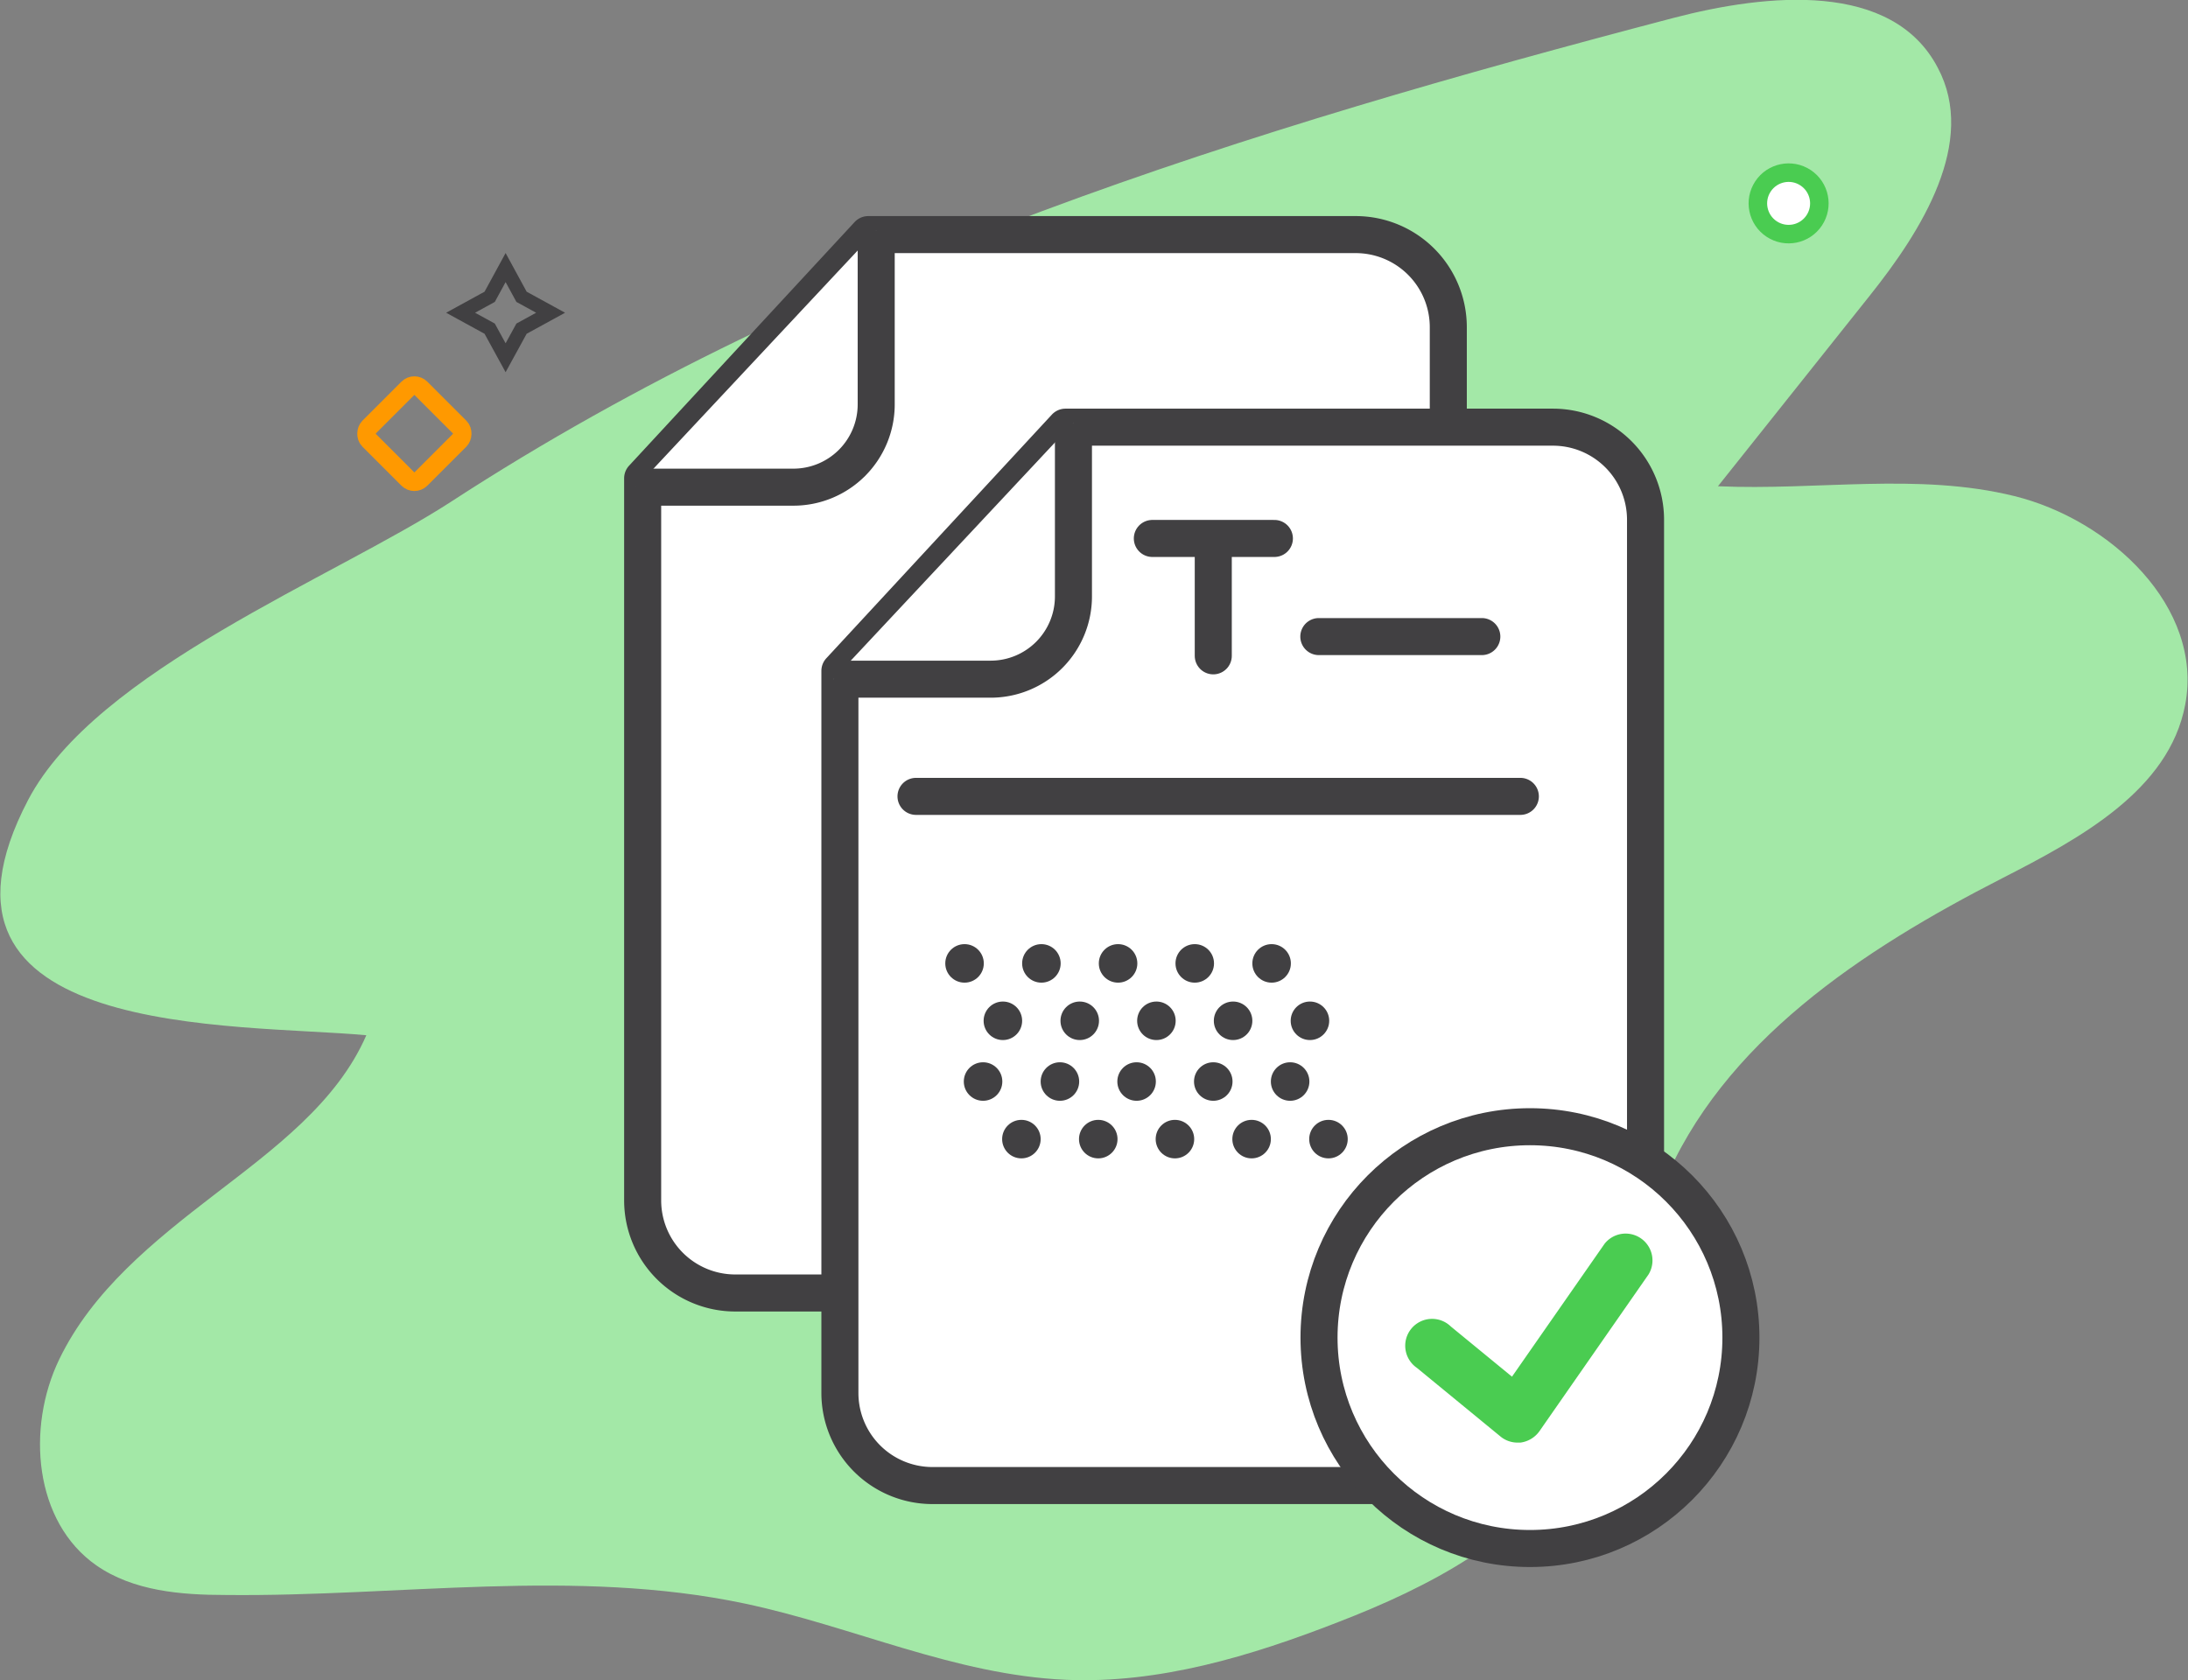 <svg id="Слой_7" data-name="Слой 7" xmlns="http://www.w3.org/2000/svg" viewBox="0 0 118.14 90.74"><rect x="0" y="0" width="118.14" height="90.74" fill="#808080" stroke="none"/><defs><style>.cls-1{fill:#a3e8a7;}.cls-2,.cls-5,.cls-6{fill:#fff;}.cls-2,.cls-7{stroke:#4acc51;}.cls-2,.cls-3,.cls-4,.cls-6,.cls-7{stroke-miterlimit:10;}.cls-3,.cls-4,.cls-9{fill:none;}.cls-3{stroke:#f90;}.cls-4,.cls-5,.cls-6,.cls-9{stroke:#414042;}.cls-4{stroke-width:0.75px;}.cls-5,.cls-9{stroke-linejoin:round;}.cls-5,.cls-6,.cls-9{stroke-width:2px;}.cls-7{fill:#4acc51;}.cls-8{fill:#414042;}.cls-9{stroke-linecap:round;}</style></defs><title>ic_database_Backup</title><path class="cls-1" d="M1938.55,2759.9c5.08-1.33,11.83-2,14.28,2.69,2.13,4-.85,8.78-3.7,12.34l-8.17,10.26c5.35,0.24,10.81-.75,16,0.53s10.22,6,9.23,11.26c-0.87,4.64-5.7,7.24-9.9,9.39-7.5,3.84-15.12,8.83-18.32,16.63-2,4.77-2.1,10.27-4.84,14.65s-7.79,7-12.69,8.89c-4.7,1.83-9.65,3.33-14.69,3.11-6-.26-11.52-2.89-17.35-4.12-9.16-1.93-18.65-.36-28-0.46-2.43,0-5-.21-7-1.6-3.36-2.35-3.79-7.42-2-11.13s5.1-6.37,8.35-8.87,6.65-5,8.23-8.63c-7-.65-25.05.25-18.26-12.71,3.67-7,16.52-12,22.86-16.12C1892.57,2773,1915.68,2765.9,1938.55,2759.9Z" transform="translate(-1848.2 -2758.93)"/><circle class="cls-2" cx="1944.77" cy="2769.73" r="1.66" transform="translate(-3286.58 99.26) rotate(-56.42)"/><rect class="cls-3" x="1868.59" y="2780.37" width="3.96" height="3.96" rx="0.49" ry="0.49" transform="translate(667.1 -3266.69) rotate(45)"/><polygon class="cls-4" points="26.44 16.03 27.3 14.45 28.16 16.03 29.73 16.89 28.16 17.75 27.3 19.32 26.44 17.75 24.87 16.89 26.44 16.03"/><path class="cls-5" d="M1895.08,2771.6h26.32a5,5,0,0,1,5,5v47.16a5,5,0,0,1-5,5h-33.5a5,5,0,0,1-5-5v-39Z" transform="translate(-1848.2 -2758.93)"/><path class="cls-6" d="M1895.51,2771.39v9.38a4.47,4.47,0,0,1-4.47,4.47h-8.49" transform="translate(-1848.2 -2758.93)"/><path class="cls-5" d="M1905.73,2782h26.32a5,5,0,0,1,5,5v47.16a5,5,0,0,1-5,5h-33.5a5,5,0,0,1-5-5v-39Z" transform="translate(-1848.2 -2758.93)"/><path class="cls-6" d="M1906.16,2781.76v9.38a4.47,4.47,0,0,1-4.47,4.47h-8.49" transform="translate(-1848.2 -2758.93)"/><circle class="cls-6" cx="82.61" cy="72.24" r="11.39"/><path class="cls-7" d="M1935.24,2826.4l-5.3,7.61-3.74-3.07a0.95,0.95,0,1,0-1.2,1.46l4.53,3.72a0.94,0.94,0,0,0,.6.22h0.13a1,1,0,0,0,.65-0.4l5.88-8.45A0.95,0.95,0,0,0,1935.24,2826.4Z" transform="translate(-1848.2 -2758.93)"/><circle class="cls-8" cx="68.66" cy="52.03" r="1.04"/><circle class="cls-8" cx="64.51" cy="52.03" r="1.04"/><circle class="cls-8" cx="70.73" cy="55.13" r="1.04"/><circle class="cls-8" cx="66.58" cy="55.13" r="1.04"/><circle class="cls-8" cx="60.37" cy="52.03" r="1.04"/><circle class="cls-8" cx="62.44" cy="55.13" r="1.04"/><circle class="cls-8" cx="56.23" cy="52.03" r="1.04"/><circle class="cls-8" cx="58.3" cy="55.13" r="1.04"/><circle class="cls-8" cx="52.08" cy="52.03" r="1.04"/><circle class="cls-8" cx="54.15" cy="55.13" r="1.04"/><circle class="cls-8" cx="69.66" cy="58.41" r="1.04"/><circle class="cls-8" cx="65.51" cy="58.41" r="1.04"/><circle class="cls-8" cx="71.73" cy="61.52" r="1.04"/><circle class="cls-8" cx="67.58" cy="61.52" r="1.04"/><circle class="cls-8" cx="61.37" cy="58.41" r="1.04"/><circle class="cls-8" cx="63.44" cy="61.52" r="1.04"/><circle class="cls-8" cx="57.23" cy="58.41" r="1.04"/><circle class="cls-8" cx="59.3" cy="61.52" r="1.04"/><circle class="cls-8" cx="53.08" cy="58.41" r="1.04"/><circle class="cls-8" cx="55.15" cy="61.52" r="1.04"/><path class="cls-8" d="M1919.41,2794.31h8.8a1,1,0,0,0,0-2h-8.8a1,1,0,0,0,0,2h0Z" transform="translate(-1848.2 -2758.93)"/><path class="cls-8" d="M1897.66,2802.94h32.63a1,1,0,0,0,0-2h-32.63a1,1,0,0,0,0,2h0Z" transform="translate(-1848.2 -2758.93)"/><line class="cls-9" x1="65.51" y1="29.73" x2="65.51" y2="35.42"/><line class="cls-9" x1="62.22" y1="29.08" x2="68.81" y2="29.08"/></svg>
